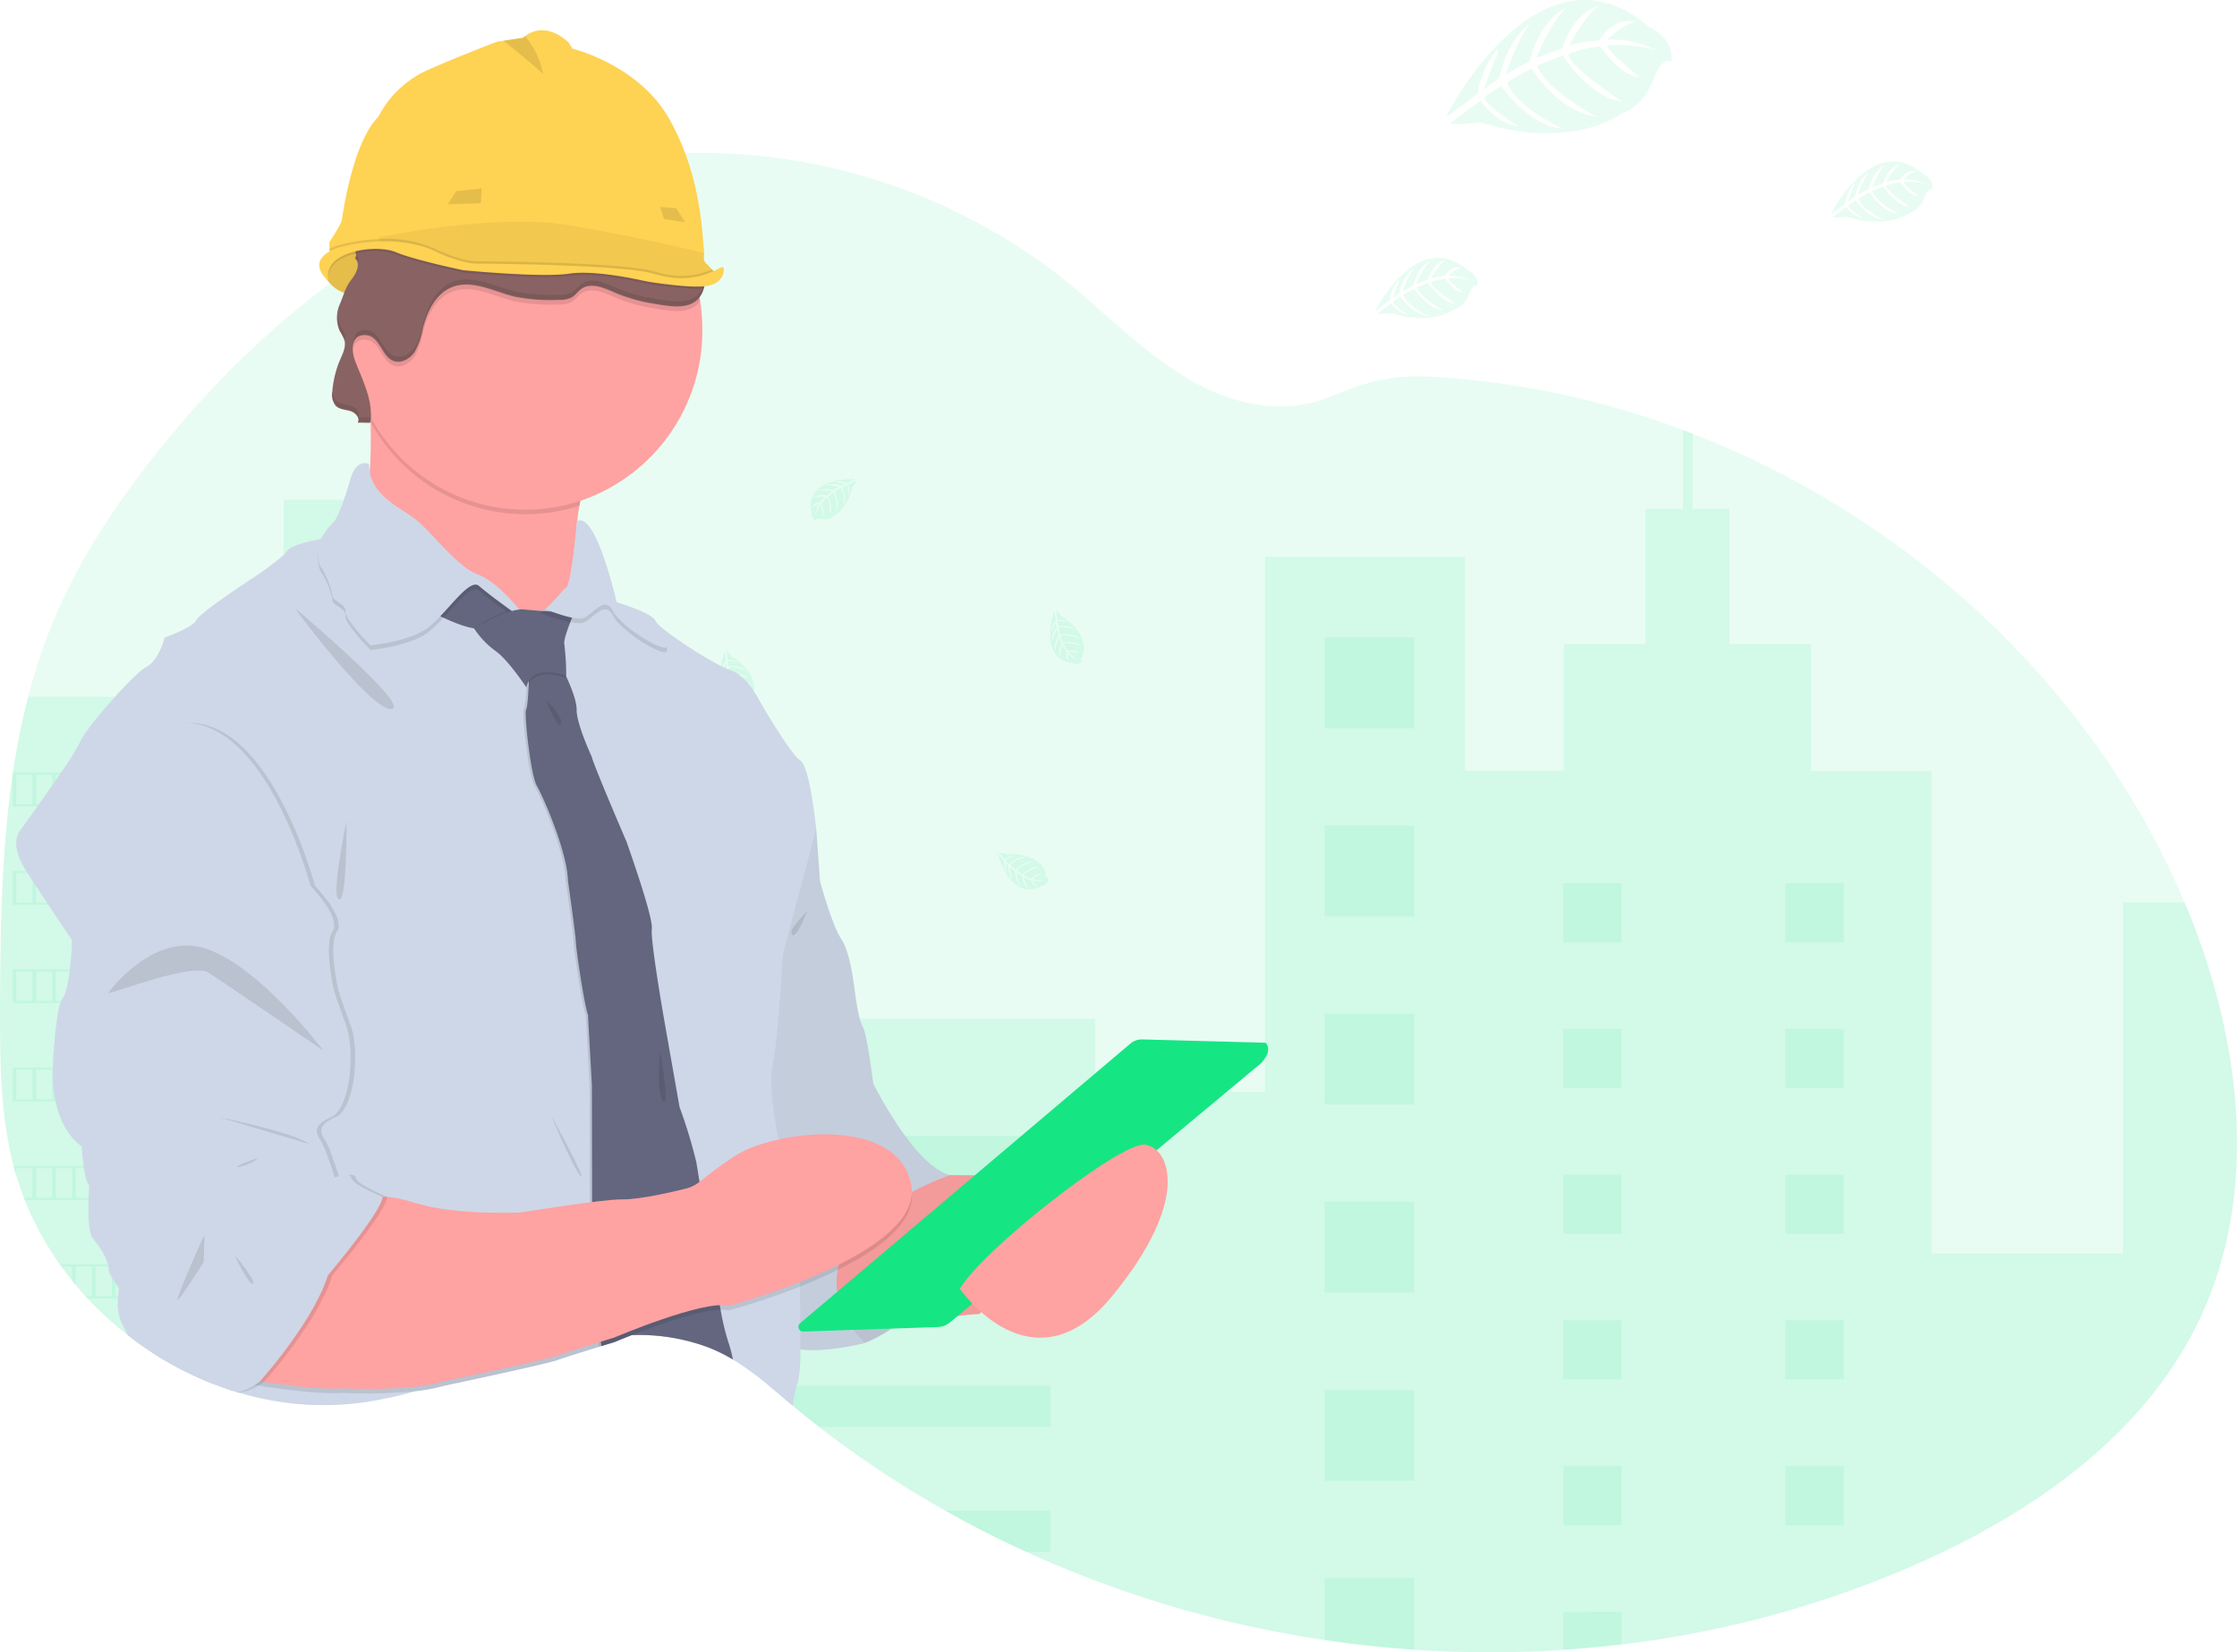 <svg xmlns="http://www.w3.org/2000/svg" width="475.444" height="351.132" viewBox="0 0 475.444 351.132">
  <g id="ilustracaoPrincipal" transform="translate(-0.01 0)">
    <path id="Caminho_135" data-name="Caminho 135" d="M531.247,380.167c-11.776,24.669-35.7,41.165-60.485,52.043A220.541,220.541,0,0,1,408.49,449.08q-6.163.743-12.366,1.152a236.269,236.269,0,0,1-31.733-.036q-9.533-.644-19-2.057a236.923,236.923,0,0,1-63.523-18.778q-8.752-4-17.15-8.736a219.106,219.106,0,0,1-26.807-17.8q-2.82-2.188-5.569-4.469l-.754-.626c-1.441-1.206-2.869-2.439-4.318-3.637a62.81,62.81,0,0,0-7.653-5.572c-.182-.108-.364-.216-.55-.32-.5-.293-1-.567-1.516-.828a34.465,34.465,0,0,0-3.254-1.458,42.049,42.049,0,0,0-16.166-2.579c-.922,0-1.844.063-2.771.126h0c-1.295.09-2.594.225-3.888.4l-.479.068a86.991,86.991,0,0,0-12.206,2.66c-6.181,1.8-12.251,4.051-18.36,6.081h0c-2.594.869-5.192,1.7-7.812,2.44l-.576.162a84.417,84.417,0,0,1-11.355,2.412A62.365,62.365,0,0,1,114.7,395.56l-.293-.085-.541-.162-.74-.234q-1.862-.594-3.693-1.3l-.74-.288q-1.774-.693-3.472-1.49l-.74-.342q-1.774-.837-3.472-1.769c-.408-.216-.811-.45-1.21-.671q-1.809-1.026-3.547-2.151-1.844-1.193-3.609-2.489-.816-.594-1.614-1.22a71.932,71.932,0,0,1-8.588-7.863c-.146-.149-.284-.3-.421-.45-.7-.774-1.4-1.562-2.066-2.368-.248-.3-.5-.594-.74-.9q-1.193-1.476-2.3-3.02c-.111-.149-.217-.3-.324-.45a65.373,65.373,0,0,1-7.48-13.728c-.062-.149-.12-.3-.173-.45q-.887-2.318-1.618-4.712c-.2-.666-.39-1.35-.559-2.016-.058-.2-.111-.4-.16-.6-2.447-9.78-2.727-19.948-2.727-30.057v-3.533c.071-16.352.319-32.982,2.7-49.109a2.08,2.08,0,0,1,.049-.333,155.414,155.414,0,0,1,3.241-16.122,120.177,120.177,0,0,1,5.458-16.338c5.467-13.052,13.417-24.93,22.244-35.939a200.94,200.94,0,0,1,36.415-35.557q2.926-2.174,5.932-4.222l.927-.617c.324-.221.647-.45.971-.644h0c.665-.45,1.33-.873,2-1.3l.754-.477,1.437-.9.443-.257.767-.45.758-.45q1.33-.8,2.691-1.557,5.813-3.29,11.9-6.013,1.8-.806,3.614-1.553a126.1,126.1,0,0,1,16.915-5.631q3.192-.819,6.424-1.44,3.813-.747,7.666-1.238a119.875,119.875,0,0,1,12.317-.932A124.838,124.838,0,0,1,290.4,159.328c9.045,7.309,17.172,15.965,27.33,21.568,8.868,4.879,19.247,6.9,28.744,3.061,7.848-3.173,12.955-4.748,21.77-4.267a180.129,180.129,0,0,1,53.343,11.324c.692.257,1.383.522,2.071.788,44.653,17.351,83.045,51.8,102.988,96.08q.789,1.755,1.538,3.538C540.084,319.617,544.376,352.676,531.247,380.167Z" transform="translate(-63.847 -99.616)" fill="#16e584" opacity="0.1"/>
    <path id="Caminho_136" data-name="Caminho 136" d="M152.586,314.559V485.213l-.576.162a84.422,84.422,0,0,1-11.355,2.412,62.365,62.365,0,0,1-25.986-2.124l-.293-.085-.541-.162-.74-.234q-1.862-.594-3.693-1.3l-.74-.288q-1.774-.693-3.472-1.49l-.74-.342q-1.774-.837-3.472-1.769c-.408-.216-.811-.45-1.21-.671q-1.809-1.026-3.547-2.151-1.844-1.193-3.609-2.489-.816-.594-1.614-1.22a71.939,71.939,0,0,1-8.588-7.863c-.146-.149-.284-.3-.421-.45-.7-.774-1.4-1.562-2.066-2.367-.248-.3-.5-.594-.74-.9q-1.193-1.476-2.3-3.02c-.111-.149-.217-.3-.324-.45a65.373,65.373,0,0,1-7.48-13.728c-.062-.149-.12-.3-.173-.45q-.887-2.318-1.618-4.712c-.2-.666-.39-1.35-.559-2.016-.058-.2-.111-.4-.16-.6-2.447-9.78-2.727-19.948-2.727-30.057v-3.533c.071-16.352.319-32.982,2.7-49.109a2.079,2.079,0,0,1,.049-.333,155.421,155.421,0,0,1,3.241-16.122H115.1V314.559h9.027V295.93h19.429v18.629Z" transform="translate(-63.83 -189.71)" fill="#16e584" opacity="0.1"/>
    <path id="Caminho_137" data-name="Caminho 137" d="M720.1,452.153c-11.776,24.669-35.7,41.165-60.485,52.043a220.535,220.535,0,0,1-62.272,16.869q-6.163.743-12.366,1.152a236.267,236.267,0,0,1-31.732-.036q-9.533-.644-19-2.057a236.925,236.925,0,0,1-63.523-18.777q-8.752-4-17.15-8.736a219.1,219.1,0,0,1-26.807-17.8q-2.82-2.187-5.569-4.469l-.754-.626c-1.441-1.206-2.869-2.439-4.319-3.637a62.8,62.8,0,0,0-7.653-5.572c-.182-.108-.364-.216-.55-.32-.5-.293-1-.567-1.516-.828a34.473,34.473,0,0,0-3.254-1.458V388.092h82.286v15.541h36.113V289.951h42.507V335.41h21.025V308.495h17.371V279.743h7.981V263c.692.257,1.383.522,2.071.788v15.956h7.768v28.769H637.63v26.915h25.6V437.971h40.684V363.4h13.111C728.935,391.6,733.227,424.662,720.1,452.153Z" transform="translate(-252.698 -171.601)" fill="#16e584" opacity="0.1"/>
    <rect id="Retângulo_73" data-name="Retângulo 73" width="18.999" height="19.286" transform="translate(281.555 135.458)" fill="#16e584" opacity="0.1"/>
    <rect id="Retângulo_74" data-name="Retângulo 74" width="18.999" height="19.286" transform="translate(281.555 175.434)" fill="#16e584" opacity="0.1"/>
    <rect id="Retângulo_75" data-name="Retângulo 75" width="18.999" height="19.286" transform="translate(281.555 215.415)" fill="#16e584" opacity="0.1"/>
    <rect id="Retângulo_76" data-name="Retângulo 76" width="18.999" height="19.286" transform="translate(281.555 255.396)" fill="#16e584" opacity="0.1"/>
    <rect id="Retângulo_77" data-name="Retângulo 77" width="18.999" height="19.286" transform="translate(281.555 295.373)" fill="#16e584" opacity="0.1"/>
    <path id="Caminho_138" data-name="Caminho 138" d="M717.839,805v15.231q-9.533-.644-19-2.057V805Z" transform="translate(-417.285 -469.655)" fill="#16e584" opacity="0.1"/>
    <rect id="Retângulo_78" data-name="Retângulo 78" width="66.502" height="8.736" transform="translate(156.717 241.417)" fill="#16e584" opacity="0.1"/>
    <rect id="Retângulo_79" data-name="Retângulo 79" width="66.502" height="8.736" transform="translate(156.717 267.949)" fill="#16e584" opacity="0.1"/>
    <path id="Caminho_139" data-name="Caminho 139" d="M492.215,714.21v8.732H443.071q-2.82-2.187-5.569-4.469l-.754-.626c-1.441-1.206-2.869-2.439-4.318-3.637Z" transform="translate(-268.996 -419.728)" fill="#16e584" opacity="0.1"/>
    <path id="Caminho_140" data-name="Caminho 140" d="M539.227,773.15v8.736H534.04q-8.752-4-17.15-8.736Z" transform="translate(-316.008 -452.14)" fill="#16e584" opacity="0.1"/>
    <rect id="Retângulo_80" data-name="Retângulo 80" width="12.366" height="12.553" transform="translate(332.286 187.681)" fill="#16e584" opacity="0.1"/>
    <rect id="Retângulo_81" data-name="Retângulo 81" width="12.366" height="12.553" transform="translate(64.486 129.179)" fill="#16e584" opacity="0.1"/>
    <rect id="Retângulo_82" data-name="Retângulo 82" width="12.366" height="12.553" transform="translate(64.486 158.344)" fill="#16e584" opacity="0.1"/>
    <rect id="Retângulo_83" data-name="Retângulo 83" width="12.366" height="12.553" transform="translate(64.486 187.505)" fill="#16e584" opacity="0.1"/>
    <rect id="Retângulo_84" data-name="Retângulo 84" width="12.366" height="12.553" transform="translate(64.486 216.671)" fill="#16e584" opacity="0.1"/>
    <rect id="Retângulo_85" data-name="Retângulo 85" width="12.366" height="12.553" transform="translate(64.486 245.837)" fill="#16e584" opacity="0.1"/>
    <rect id="Retângulo_86" data-name="Retângulo 86" width="12.366" height="12.553" transform="translate(64.486 274.998)" fill="#16e584" opacity="0.1"/>
    <rect id="Retângulo_87" data-name="Retângulo 87" width="12.366" height="12.553" transform="translate(379.501 187.681)" fill="#16e584" opacity="0.1"/>
    <rect id="Retângulo_88" data-name="Retângulo 88" width="12.366" height="12.553" transform="translate(332.286 218.647)" fill="#16e584" opacity="0.1"/>
    <rect id="Retângulo_89" data-name="Retângulo 89" width="12.366" height="12.553" transform="translate(379.501 218.647)" fill="#16e584" opacity="0.1"/>
    <rect id="Retângulo_90" data-name="Retângulo 90" width="12.366" height="12.553" transform="translate(332.286 249.617)" fill="#16e584" opacity="0.1"/>
    <rect id="Retângulo_91" data-name="Retângulo 91" width="12.366" height="12.553" transform="translate(379.501 249.617)" fill="#16e584" opacity="0.1"/>
    <rect id="Retângulo_92" data-name="Retângulo 92" width="12.366" height="12.553" transform="translate(332.286 280.588)" fill="#16e584" opacity="0.1"/>
    <rect id="Retângulo_93" data-name="Retângulo 93" width="12.366" height="12.553" transform="translate(379.501 280.588)" fill="#16e584" opacity="0.1"/>
    <rect id="Retângulo_94" data-name="Retângulo 94" width="12.366" height="12.553" transform="translate(332.286 311.553)" fill="#16e584" opacity="0.1"/>
    <rect id="Retângulo_95" data-name="Retângulo 95" width="12.366" height="12.553" transform="translate(379.501 311.553)" fill="#16e584" opacity="0.1"/>
    <path id="Caminho_141" data-name="Caminho 141" d="M749.43,769.107v-8.1H761.8v6.945Z" transform="translate(-417.144 -418.491)" fill="#16e584" opacity="0.1"/>
    <path id="Caminho_142" data-name="Caminho 142" d="M69.93,424.68v7.2h47.3v-7.2Zm4.212,6.751H70.67v-6.3h3.472Zm4.212,0H74.883v-6.3h3.472Zm4.212,0H79.095v-6.3h3.472Zm4.212,0H83.307v-6.3h3.472Zm4.212,0H87.519v-6.3H90.99Zm4.212,0H91.731v-6.3H95.2Zm4.212,0H95.943v-6.3h3.472Zm4.212,0h-3.472v-6.3h3.472Zm4.212,0h-3.472v-6.3h3.472Zm4.212,0h-3.472v-6.3h3.472Zm4.434,0h-3.693v-6.3h3.693Z" transform="translate(-67.22 -260.511)" fill="#16e584" opacity="0.1"/>
    <path id="Caminho_143" data-name="Caminho 143" d="M69.93,471.14v7.179h47.3V471.14Zm4.212,6.729H70.67V471.59h3.472Zm4.212,0H74.883V471.59h3.472Zm4.212,0H79.095V471.59h3.472Zm4.212,0H83.307V471.59h3.472Zm4.212,0H87.519V471.59H90.99Zm4.212,0H91.731V471.59H95.2Zm4.212,0H95.943V471.59h3.472Zm4.212,0h-3.472V471.59h3.472Zm4.212,0h-3.472V471.59h3.472Zm4.212,0h-3.472V471.59h3.472Zm4.434,0h-3.693V471.59h3.693Z" transform="translate(-67.22 -286.061)" fill="#16e584" opacity="0.1"/>
    <path id="Caminho_144" data-name="Caminho 144" d="M69.93,517.59v7.179h47.3V517.59Zm4.212,6.729H70.67V518.04h3.472Zm4.212,0H74.883V518.04h3.472Zm4.212,0H79.095V518.04h3.472Zm4.212,0H83.307V518.04h3.472Zm4.212,0H87.519V518.04H90.99Zm4.212,0H91.731V518.04H95.2Zm4.212,0H95.943V518.04h3.472Zm4.212,0h-3.472V518.04h3.472Zm4.212,0h-3.472V518.04h3.472Zm4.212,0h-3.472V518.04h3.472Zm4.434,0h-3.693V518.04h3.693Z" transform="translate(-67.22 -311.604)" fill="#16e584" opacity="0.1"/>
    <path id="Caminho_145" data-name="Caminho 145" d="M69.93,564v7.2h47.3V564Zm4.212,6.751H70.67v-6.3h3.472Zm4.212,0H74.883v-6.3h3.472Zm4.212,0H79.095v-6.3h3.472Zm4.212,0H83.307v-6.3h3.472Zm4.212,0H87.519v-6.3H90.99Zm4.212,0H91.731v-6.3H95.2Zm4.212,0H95.943v-6.3h3.472Zm4.212,0h-3.472v-6.3h3.472Zm4.212,0h-3.472v-6.3h3.472Zm4.212,0h-3.472v-6.3h3.472Zm4.434,0h-3.693v-6.3h3.693Z" transform="translate(-67.22 -337.126)" fill="#16e584" opacity="0.1"/>
    <path id="Caminho_146" data-name="Caminho 146" d="M70.34,610.49c.168.675.359,1.35.559,2.016V610.94H74.37v6.3H72.517c.053.149.111.3.173.45h44.781v-7.2Zm8.242,6.751H75.111v-6.3h3.472Zm4.212,0H79.323v-6.3h3.472Zm4.212,0H83.535v-6.3h3.472Zm4.212,0H87.747v-6.3h3.472Zm4.212,0H91.959v-6.3h3.472Zm4.212,0H96.171v-6.3h3.472Zm4.212,0h-3.472v-6.3h3.472Zm4.212,0H104.6v-6.3h3.472Zm4.212,0h-3.472v-6.3h3.472Zm4.434,0h-3.693v-6.3h3.693Z" transform="translate(-67.448 -362.691)" fill="#16e584" opacity="0.1"/>
    <path id="Caminho_147" data-name="Caminho 147" d="M92.51,656.94c.106.149.213.3.324.45h2.3v3.02c.244.3.492.6.74.9v-3.916h3.472v6.3H97.941c.137.149.275.3.421.45h31.431v-7.2Zm11.049,6.751h-3.472v-6.3h3.472Zm4.212,0H104.3v-6.3h3.472Zm4.212,0h-3.472v-6.3h3.472Zm4.212,0h-3.472v-6.3H116.2Zm4.212,0h-3.472v-6.3h3.472Zm4.212,0h-3.472v-6.3h3.472Zm4.434,0H125.36v-6.3h3.693Z" transform="translate(-79.788 -388.235)" fill="#16e584" opacity="0.1"/>
    <path id="Caminho_148" data-name="Caminho 148" d="M144.87,703.39c.4.23.8.45,1.21.671v-.221h3.472v1.989l.74.342V703.84h3.472v3.821l.74.288V703.84H158.2v5.4l.74.234V703.39Z" transform="translate(-108.933 -413.778)" fill="#16e584" opacity="0.1"/>
    <path id="Caminho_149" data-name="Caminho 149" d="M461.97,286.153s-10.57-.648-9.311,6.868a1.845,1.845,0,0,0,.94,1.935s0-.558,1.082-.369a4.869,4.869,0,0,0,1.148.054,2.371,2.371,0,0,0,1.406-.585h0s2.971-1.247,4.128-6.175c0,0,.851-1.076.82-1.35l-1.774.774a3.283,3.283,0,0,1,.133,2.39s-.058-2.34-.4-2.286c-.066,0-.927.45-.927.45s1.051,2.277.257,3.929c0,0,.3-2.8-.581-3.763l-1.286.752s1.228,2.349.395,4.267c0,0,.217-2.939-.656-4.082l-1.139.9s1.153,2.313.443,3.907c0,0-.093-3.425-.7-3.686a6.9,6.9,0,0,0-1.148,1.26s.789,1.679.3,2.565c0,0-.3-2.277-.55-2.291a7.638,7.638,0,0,0-1.091,2.547,5.539,5.539,0,0,1,.851-2.7,2.965,2.965,0,0,0-1.516.8s.155-1.067,1.774-1.161a7,7,0,0,1,1.042-1.215,6.44,6.44,0,0,0-2.572.3,2.859,2.859,0,0,1,2.864-.549l1.122-.932a9.106,9.106,0,0,0-3,.031s1.024-.9,3.3-.243l1.224-.743a11,11,0,0,0-2.864-.252,4.333,4.333,0,0,1,3.223.054l.887-.4s-1.33-.261-1.7-.3-.408-.148-.408-.148a4.5,4.5,0,0,1,2.47.279A11.076,11.076,0,0,0,461.97,286.153Z" transform="translate(-280.198 -184.326)" fill="#16e584" opacity="0.1"/>
    <path id="Caminho_150" data-name="Caminho 150" d="M410.111,367.33s-3.614,10.1,3.844,11.023a1.785,1.785,0,0,0,2.088-.365s-.519-.176-.04-1.161a5.178,5.178,0,0,0,.381-1.1,2.468,2.468,0,0,0-.16-1.535h0s-.332-3.245-4.66-5.77c0,0-.771-1.139-1.042-1.184l.222,1.958a3.157,3.157,0,0,1,2.3.549s-2.217-.608-2.275-.257c0,.068.164,1.031.164,1.031s2.447-.378,3.782.864c0,0-2.563-1.089-3.72-.5l.346,1.431s2.567-.522,4.141.828c0,0-2.714-1.04-4.044-.518l.528,1.35s2.514-.45,3.817.671c0,0-3.263-.9-3.676-.369a7.109,7.109,0,0,0,.86,1.472s1.813-.288,2.51.45c0,0-2.239-.355-2.319-.122a7.677,7.677,0,0,0,2.1,1.8,5.424,5.424,0,0,1-2.3-1.6,3.064,3.064,0,0,0,.324,1.706s-.967-.45-.6-2.048a6.9,6.9,0,0,1-.851-1.35,6.614,6.614,0,0,0-.443,2.588,2.972,2.972,0,0,1,.293-2.944l-.559-1.35a9.213,9.213,0,0,0-.825,2.93s-.55-1.256.709-3.286l-.35-1.4a11.324,11.324,0,0,0-1.051,2.7,4.5,4.5,0,0,1,.962-3.124l-.129-.963s-.621,1.206-.767,1.571-.257.351-.257.351a4.663,4.663,0,0,1,.962-2.327A11.525,11.525,0,0,0,410.111,367.33Z" transform="translate(-256.085 -228.924)" fill="#16e584" opacity="0.1"/>
    <path id="Caminho_151" data-name="Caminho 151" d="M568.143,348.4s-3.609,10.118,3.844,11.018a1.789,1.789,0,0,0,2.093-.369s-.523-.175-.04-1.157a4.856,4.856,0,0,0,.377-1.1,2.469,2.469,0,0,0-.155-1.535h0s-.333-3.245-4.66-5.77c0,0-.776-1.134-1.046-1.179l.226,1.953a3.17,3.17,0,0,1,2.3.554s-2.217-.608-2.279-.261c0,.072.164,1.031.164,1.031s2.448-.374,3.786.864c0,0-2.563-1.085-3.724-.5l.35,1.436s2.567-.527,4.141.828c0,0-2.718-1.044-4.048-.522l.528,1.35s2.514-.45,3.818.671c0,0-3.259-.9-3.676-.365a6.966,6.966,0,0,0,.887,1.472s1.809-.293,2.51.45c0,0-2.239-.356-2.319-.117a7.715,7.715,0,0,0,2.093,1.8,5.376,5.376,0,0,1-2.3-1.6,3.086,3.086,0,0,0,.319,1.706s-.962-.45-.594-2.043a7.262,7.262,0,0,1-.856-1.35,6.724,6.724,0,0,0-.443,2.588,2.97,2.97,0,0,1,.293-2.944l-.559-1.35a9.216,9.216,0,0,0-.825,2.926s-.55-1.251.709-3.281l-.355-1.4a11.321,11.321,0,0,0-1.051,2.7,4.519,4.519,0,0,1,.966-3.124l-.128-.963s-.621,1.206-.771,1.571-.257.351-.257.351a4.694,4.694,0,0,1,.967-2.327A11.231,11.231,0,0,0,568.143,348.4Z" transform="translate(-344.05 -218.514)" fill="#16e584" opacity="0.1"/>
    <path id="Caminho_152" data-name="Caminho 152" d="M342.241,531.9s-3.614,10.1,3.844,11.027a1.78,1.78,0,0,0,2.088-.369s-.519-.176-.04-1.157a4.9,4.9,0,0,0,.381-1.1,2.437,2.437,0,0,0-.16-1.535h0s-.333-3.245-4.66-5.766c0,0-.771-1.139-1.042-1.184l.222,1.953a3.167,3.167,0,0,1,2.3.554s-2.217-.608-2.275-.261c0,.072.164,1.031.164,1.031s2.447-.374,3.782.864c0,0-2.563-1.085-3.72-.5l.346,1.436s2.567-.526,4.141.828c0,0-2.713-1.044-4.044-.522l.528,1.35s2.514-.45,3.818.671c0,0-3.259-.9-3.676-.365a7.11,7.11,0,0,0,.86,1.472s1.813-.292,2.514.45c0,0-2.243-.355-2.323-.117a7.76,7.76,0,0,0,2.1,1.8,5.393,5.393,0,0,1-2.3-1.593,3.051,3.051,0,0,0,.324,1.7s-.967-.45-.6-2.043a7.267,7.267,0,0,1-.851-1.35,6.635,6.635,0,0,0-.443,2.588,2.97,2.97,0,0,1,.293-2.944l-.559-1.35a9.123,9.123,0,0,0-.82,2.926s-.55-1.251.709-3.281l-.355-1.4a11.234,11.234,0,0,0-1.051,2.7,4.494,4.494,0,0,1,.962-3.124l-.129-.968s-.621,1.206-.767,1.571-.257.351-.257.351a4.645,4.645,0,0,1,.967-2.327A11.647,11.647,0,0,0,342.241,531.9Z" transform="translate(-218.307 -319.424)" fill="#16e584" opacity="0.1"/>
    <path id="Caminho_153" data-name="Caminho 153" d="M309.9,320.3s-3.609,10.1,3.844,11.023a1.794,1.794,0,0,0,2.093-.365s-.523-.176-.04-1.161a5.1,5.1,0,0,0,.377-1.1,2.455,2.455,0,0,0-.155-1.53h0s-.333-3.245-4.664-5.77c0,0-.771-1.139-1.042-1.184l.226,1.958a3.144,3.144,0,0,1,2.292.549s-2.217-.608-2.275-.257c0,.068.164,1.031.164,1.031s2.447-.378,3.786.864c0,0-2.563-1.089-3.724-.5l.346,1.431s2.567-.527,4.146.828c0,0-2.718-1.044-4.048-.518l.528,1.35s2.514-.45,3.817.675c0,0-3.259-.9-3.676-.369a7.107,7.107,0,0,0,.86,1.472s1.813-.288,2.514.45c0,0-2.239-.356-2.319-.122a7.635,7.635,0,0,0,2.093,1.8,5.451,5.451,0,0,1-2.3-1.6,3.064,3.064,0,0,0,.324,1.706s-.967-.45-.594-2.048a7.113,7.113,0,0,1-.856-1.35,6.7,6.7,0,0,0-.443,2.588,2.958,2.958,0,0,1,.293-2.944l-.563-1.35a9.122,9.122,0,0,0-.82,2.93s-.55-1.256.709-3.286l-.355-1.4a11.32,11.32,0,0,0-1.051,2.7,4.527,4.527,0,0,1,.962-3.124l-.124-.963s-.625,1.206-.771,1.566-.257.356-.257.356a4.645,4.645,0,0,1,.967-2.327A11.169,11.169,0,0,0,309.9,320.3Z" transform="translate(-200.308 -203.062)" fill="#16e584" opacity="0.1"/>
    <path id="Caminho_154" data-name="Caminho 154" d="M371.44,442.2s2.789,10.352,9.4,6.751a1.819,1.819,0,0,0,1.5-1.521s-.523.162-.687-.923a5.006,5.006,0,0,0-.319-1.121,2.371,2.371,0,0,0-1-1.161h0s-2.115-2.457-7.094-1.989c0,0-1.277-.473-1.525-.351l1.295,1.463a3.217,3.217,0,0,1,2.19-.9s-2.168.81-2.008,1.121c.035.063.718.747.718.747s1.773-1.742,3.582-1.512c0,0-2.709.612-3.321,1.773l1.1.968s1.8-1.931,3.857-1.751c0,0-2.815.738-3.6,1.944l1.206.806s1.773-1.85,3.5-1.683c0,0-3.166,1.184-3.215,1.85a6.863,6.863,0,0,0,1.543.7s1.33-1.3,2.3-1.112c0,0-2.035,1.022-1.964,1.26a7.777,7.777,0,0,0,2.727.234,5.331,5.331,0,0,1-2.784.045,2.972,2.972,0,0,0,1.233,1.2s-1.046.194-1.649-1.323a6.967,6.967,0,0,1-1.472-.608,6.7,6.7,0,0,0,1.108,2.376s-1.215-.5-1.432-2.579l-1.228-.779a9.532,9.532,0,0,0,.989,2.872s-1.162-.7-1.286-3.1l-1.082-.936a11.391,11.391,0,0,0,.683,2.836,4.55,4.55,0,0,1-.984-3.115l-.652-.716s.177,1.35.262,1.733,0,.45,0,.45a4.68,4.68,0,0,1-.532-2.466A11.186,11.186,0,0,0,371.44,442.2Z" transform="translate(-235.047 -269.962)" fill="#16e584" opacity="0.1"/>
    <path id="Caminho_155" data-name="Caminho 155" d="M542.08,462.768s2.789,10.352,9.4,6.751a1.814,1.814,0,0,0,1.5-1.521s-.528.162-.692-.9a4.785,4.785,0,0,0-.315-1.121,2.4,2.4,0,0,0-1-1.161h0s-2.115-2.457-7.094-1.985c0,0-1.277-.477-1.521-.356l1.29,1.463a3.217,3.217,0,0,1,2.19-.9s-2.168.81-2,1.121c.031.063.718.747.718.747s1.773-1.742,3.583-1.512c0,0-2.714.612-3.325,1.773l1.1.968s1.774-1.931,3.853-1.751c0,0-2.811.738-3.6,1.944l1.206.806s1.773-1.85,3.5-1.683c0,0-3.166,1.184-3.21,1.85a6.807,6.807,0,0,0,1.539.7s1.33-1.3,2.3-1.112c0,0-2.031,1.022-1.964,1.26a7.793,7.793,0,0,0,2.731.234,5.354,5.354,0,0,1-2.789.045,3,3,0,0,0,1.233,1.2s-1.046.194-1.649-1.323a6.85,6.85,0,0,1-1.468-.608,6.659,6.659,0,0,0,1.1,2.376s-1.215-.5-1.432-2.579l-1.228-.788a9.449,9.449,0,0,0,.993,2.872s-1.162-.7-1.286-3.1l-1.086-.936a11.251,11.251,0,0,0,.687,2.836,4.538,4.538,0,0,1-.989-3.115l-.652-.716s.177,1.35.262,1.733,0,.45,0,.45a4.68,4.68,0,0,1-.532-2.466A11.254,11.254,0,0,0,542.08,462.768Z" transform="translate(-330.029 -281.285)" fill="#16e584" opacity="0.1"/>
    <path id="Caminho_156" data-name="Caminho 156" d="M455.762,641.074s23-7.863,18.241-35.723l-29.219-7.7L438,620.51Z" transform="translate(-272.096 -355.63)" fill="#ced7e7"/>
    <path id="Caminho_157" data-name="Caminho 157" d="M438,629.919l17.757,20.564s23-7.863,18.241-35.723Z" transform="translate(-272.096 -365.039)" opacity="0.1"/>
    <path id="Caminho_158" data-name="Caminho 158" d="M219.959,182.436s3.1,5.126,7.347,2.566.173-9.636.173-9.636S219.352,174.236,219.959,182.436Z" transform="translate(-150.712 -123.381)" fill="#fed253"/>
    <path id="Caminho_159" data-name="Caminho 159" d="M227.306,185.005a4.322,4.322,0,0,1-3.418.585,6.9,6.9,0,0,1-3.4-2.412,7.511,7.511,0,0,1-.532-.734c-.217-2.926.678-4.667,1.92-5.694h0a7.728,7.728,0,0,1,5.09-1.422,2.277,2.277,0,0,1,.5.045l.084.144c.12.23.381.738.661,1.418C229.159,179.163,230.29,183.2,227.306,185.005Z" transform="translate(-150.711 -123.384)" opacity="0.1"/>
    <path id="Caminho_160" data-name="Caminho 160" d="M466.628,611.85l15.962,1.31,29.706.247L488.89,642.663s-7.427.41-8.956,1.472-23.007.495-23.007.495l-3.467-15Z" transform="translate(-280.701 -363.439)" fill="#ffa2a2"/>
    <path id="Caminho_161" data-name="Caminho 161" d="M466.628,611.85l15.962,1.31,29.706.247L488.89,642.663s-7.427.41-8.956,1.472-23.007.495-23.007.495l-3.467-15Z" transform="translate(-280.701 -363.439)" opacity="0.05"/>
    <path id="Caminho_162" data-name="Caminho 162" d="M426.483,436.315l3.711,6.391L431,453.85s2.585,9.5,4.522,12.287,2.745,10.163,2.745,10.163.807,6.882,1.773,8.354,2.261,12.152,2.261,12.152,8.557,17.369,16.3,19.5c0,0-38.419,12.782-18.241,35.723,0,0-14.365,3.6-17.757-.491S410.34,486.81,410.34,486.81l2.745-51.13Z" transform="translate(-256.7 -266.56)" fill="#ced7e7"/>
    <path id="Caminho_163" data-name="Caminho 163" d="M426.483,436.315l3.711,6.391L431,453.85s2.585,9.5,4.522,12.287,2.745,10.163,2.745,10.163.807,6.882,1.773,8.354,2.261,12.152,2.261,12.152,8.557,17.369,16.3,19.5c0,0-38.419,12.782-18.241,35.723,0,0-14.365,3.6-17.757-.491S410.34,486.81,410.34,486.81l2.745-51.13Z" transform="translate(-256.7 -266.56)" opacity="0.05"/>
    <path id="Caminho_164" data-name="Caminho 164" d="M282.708,264.479a35.617,35.617,0,0,0,.931,17.058l-5.977,17.369s-45.522-25.727-41.646-31.956c2.195-3.533,2.474-12.881,2.3-20.308-.129-5.644-.523-10.172-.523-10.172s55.866,5.577,48.43,18.521A30.843,30.843,0,0,0,282.708,264.479Z" transform="translate(-159.537 -157.012)" fill="#ffa2a2"/>
    <path id="Caminho_165" data-name="Caminho 165" d="M288.74,254.991a30.846,30.846,0,0,0-3.512,9.488,37.426,37.426,0,0,1-44.4-17.837c-.129-5.644-.523-10.172-.523-10.172S296.162,242.047,288.74,254.991Z" transform="translate(-162.057 -157.012)" opacity="0.1"/>
    <path id="Caminho_166" data-name="Caminho 166" d="M306.062,169.082a38.139,38.139,0,0,1-25.836,36.289A37.3,37.3,0,0,1,238.194,191.8a38.654,38.654,0,0,1-.438-44.772q.8-1.139,1.68-2.223a37.727,37.727,0,0,1,12.242-9.9h0a36.6,36.6,0,0,1,8.047-2.962,37.222,37.222,0,0,1,29.582,5.388A38.311,38.311,0,0,1,305.6,162.965a39.206,39.206,0,0,1,.461,6.117Z" transform="translate(-156.78 -98.963)" fill="#ffa2a2"/>
    <path id="Caminho_167" data-name="Caminho 167" d="M232.319,407.33c-.563,3.052.142,8.628,1.21,14.3.044.247.093.5.142.743s.12.63.182.941c.492,2.439,1.029,4.856,1.552,7.053s.993,4.078,1.392,5.626c.6,2.318,1.015,3.776,1.015,3.776s.053,1.431.124,3.709c.04,1.314.084,2.917.129,4.685,0,.513.031,1.035.044,1.575.022.941.044,1.917.066,2.917,0,.324,0,.648.022.977,0,1.076.04,2.174.058,3.268.022,1.5.04,3.007.049,4.465v5.608a33.6,33.6,0,0,1-.479,6.882c-.1.261-.2.545-.284.842a28.844,28.844,0,0,0-.834,4.262l-.754-.625c-1.441-1.206-2.869-2.44-4.318-3.637a62.814,62.814,0,0,0-7.653-5.572c-.182-.108-.364-.216-.55-.32-.5-.293-1-.567-1.516-.828a34.471,34.471,0,0,0-3.254-1.458,42.047,42.047,0,0,0-16.166-2.579c-2.217.86-3.658,1.476-3.658,1.476l-2.82.864-.47.144c-3.055.945-7.351,2.286-8.9,2.845-2.5.9-24.213,5.487-24.213,5.487a35.578,35.578,0,0,1-6.057,1.125,84.4,84.4,0,0,1-11.355,2.412,62.364,62.364,0,0,1-25.986-2.124,4.187,4.187,0,0,1-.754-.023,2.294,2.294,0,0,0,.443-.063l-.541-.162-.74-.234q-1.862-.594-3.693-1.3l-.74-.288q-1.774-.693-3.472-1.49l-.74-.342q-1.774-.837-3.472-1.769c-.408-.216-.811-.45-1.21-.671q-1.809-1.026-3.547-2.151c-.2-1.7-.3-2.831-.3-2.831l-1.729-8.741-.089-.45-1.241-6.3-.089-.45-2.7-13.71-.089-.45-1.241-6.3-.089-.45-2.736-13.7-.089-.45-1.241-6.3-.089-.45-2.713-13.728-.089-.45-1.241-6.279-.089-.45-.492-2.475-.74-3.749s-2.363-3.43-5.023-7.485l-.3-.45c-.758-1.139-1.539-2.323-2.3-3.484-.253-.383-.5-.761-.74-1.134q-.554-.851-1.073-1.661l-.239-.374-.049-.077c-3.822-6-1.264-8.615-1.264-8.615s1.605-2.205,3.676-5.122c.1-.149.208-.3.319-.45.887-1.26,1.862-2.638,2.82-4.015l.74-1.071c.279-.4.554-.8.82-1.2.106-.148.208-.3.306-.45a53.385,53.385,0,0,0,4.075-6.54c.541-1.463,3.99-5.788,7.427-9.582,2.709-3,5.4-5.662,6.615-6.3,2.745-1.472,3.875-6.229,3.875-6.229s5.972-2.124,6.779-3.763,12.109-9,12.109-9a59.763,59.763,0,0,0,6.42-4.789,3.823,3.823,0,0,0,.678-.806c.643-1.17,4.842-2.133,6.549-2.48.443-.09.718-.139.718-.139a14.646,14.646,0,0,1,2.585-3.443c.7-.626,1.565-2.782,2.3-4.87.794-2.277,1.41-4.469,1.41-4.469,1.295-4.424,3.875-3.115,3.875-3.115a9.132,9.132,0,0,0,.168,1.8h0c1.077,5.4,6.93,7.651,10,10.176,3.392,2.782,8.717,10,12.916,11.468,3.476,1.22,7.506,5.82,8.783,7.354l.1.117c.213.252.319.4.319.4s2.381-.126,3.831-.153h.528a1.53,1.53,0,0,0,.807-.333c1.441-.995,3.587-3.911,4.522-4.582,1.126-.824,2.261-14.1,2.261-14.1l.058-.027c4.021-1.913,8.335,17.234,8.335,17.234s7.586,2.3,8.233,3.934a5.848,5.848,0,0,0,1.556,1.6,85.139,85.139,0,0,0,12.459,8.034c.1.049.191.1.288.14a2.916,2.916,0,0,0,.27.131c.164.081.324.153.474.221q.359.162.665.27l.266.095a6.377,6.377,0,0,1,1.774.932c.16.117.319.238.474.369a12.628,12.628,0,0,1,1.658,1.692c.075.09.146.185.217.275h0a15.126,15.126,0,0,1,.887,1.242,18.471,18.471,0,0,1,1.113,1.881s6.615,11.473,8.717,12.778,3.392,14.587,3.392,14.587h0l-7.094,26.695s-.333,6.751-.953,13.638C233.281,400.574,232.842,404.5,232.319,407.33Z" transform="translate(-68.188 -180.217)" fill="#ced7e7"/>
    <path id="Caminho_168" data-name="Caminho 168" d="M288.971,340.025s-4.757,2.62-8.473,2.867a6.883,6.883,0,0,1-1.454-.086c-3.893-.6-9.6-3.848-9.6-3.848l6.7-7.458,8.149,4.1,3,2.831Z" transform="translate(-178.272 -209.27)" fill="#63667e"/>
    <path id="Caminho_169" data-name="Caminho 169" d="M305.589,162.976a4.511,4.511,0,0,1-.572.671c-2.332,2.25-6.473,1.319-9.652.8a34.753,34.753,0,0,1-8.038-2.358c-2.243-.972-4.935-2.16-6.952-.765-.776.531-1.308,1.382-2.115,1.85a5.747,5.747,0,0,1-2.789.513,40.127,40.127,0,0,1-9.236-.675c-4.518-1.071-9.191-3.767-13.488-1.989-3.361,1.386-5.183,5.1-6.092,8.669a15.84,15.84,0,0,1-1.773,5.086c-1,1.485-2.94,2.539-4.589,1.841-2.434-1.031-2.793-5.225-5.728-5.437-3.223-.23-3.183,3.151-2.243,5.595,1.392,3.6,3.214,7.2,3.294,10.955a38.693,38.693,0,0,1,2.146-40.706,4.1,4.1,0,0,0,1.6-1.9,2.874,2.874,0,0,0,.08-.324c.244-1.256-.443-2.575-.483-3.889-.155-3.209,3.268-5.446,6.407-5.851,2.088-.27,4.225-.063,6.318-.131h0a14.1,14.1,0,0,0,3.126-.423,14.955,14.955,0,0,0,4.877-2.543,37.222,37.222,0,0,1,29.582,5.388,38.311,38.311,0,0,1,16.294,25.637Z" transform="translate(-156.786 -98.974)" opacity="0.1"/>
    <path id="Caminho_170" data-name="Caminho 170" d="M302.011,152.315a4.969,4.969,0,0,1-1.33,2.34c-2.332,2.25-6.473,1.314-9.652.792a34.319,34.319,0,0,1-8.038-2.34c-2.243-.968-4.935-2.156-6.952-.761-.776.531-1.308,1.382-2.115,1.85a5.694,5.694,0,0,1-2.789.509,38.91,38.91,0,0,1-9.236-.671c-4.518-1.076-9.191-3.767-13.488-1.994-3.361,1.386-5.183,5.1-6.092,8.673a15.778,15.778,0,0,1-1.773,5.081c-1,1.481-2.94,2.543-4.589,1.845-2.434-1.031-2.793-5.225-5.728-5.437-3.223-.23-3.183,3.151-2.243,5.595,1.649,4.262,3.893,8.5,3.157,13.021-.732,0-1.942-.027-2.66-.045.559-.968-.505-2.12-1.565-2.448s-2.3-.324-3.1-1.107a3.735,3.735,0,0,1-.727-3.079,21.446,21.446,0,0,1,1.654-6.724c.581-1.35,1.33-2.813.887-4.226a12.073,12.073,0,0,0-.958-1.841,7.128,7.128,0,0,1,.084-5.91c.337-.792.581-1.539.86-2.25a10.056,10.056,0,0,1,1.512-2.8c1.015-1.283,2.009-3.214.887-4.406-.284-.3.284-.509.1-.9a.778.778,0,0,1-.067-.212,2.068,2.068,0,0,1,.319-1.35,3.313,3.313,0,0,1,.173-.3,2.573,2.573,0,0,1,.173-.3,14.231,14.231,0,0,1,3.835-4.244c.962-.707,2.088-1.386,2.47-2.529.443-1.35-.337-2.786-.4-4.213-.155-3.209,3.268-5.446,6.407-5.851s6.394.266,9.453-.558c4.341-1.161,7.391-5.05,11.333-7.233a15.832,15.832,0,0,1,14.1-.513c4.6,2.133,8.074,6.445,12.88,8.066,1.7.576,3.547.806,5.081,1.76,1.773,1.107,2.851,3.043,3.773,4.951,1.405,2.894,1.689,5.8,2.66,8.867a33.286,33.286,0,0,1,1.929,8.408,8.549,8.549,0,0,1-.217,2.489Z" transform="translate(-152.45 -90.964)" fill="#896363"/>
    <g id="Grupo_83" data-name="Grupo 83" transform="translate(70.731 40.152)" opacity="0.1">
      <path id="Caminho_171" data-name="Caminho 171" d="M234.878,181.653a2.027,2.027,0,0,0-.333-1.683c.115.351-.386.554-.111.846A1.808,1.808,0,0,1,234.878,181.653Z" transform="translate(-229.472 -166.094)"/>
      <path id="Caminho_172" data-name="Caminho 172" d="M234.643,177.68h0a1.884,1.884,0,0,0-.093.486C234.634,178.022,234.75,177.874,234.643,177.68Z" transform="translate(-229.582 -164.835)"/>
      <path id="Caminho_173" data-name="Caminho 173" d="M306.455,194.15c-2.337,2.25-6.473,1.319-9.661.792a34.086,34.086,0,0,1-8.03-2.354c-2.248-.972-4.935-2.16-6.957-.765-.771.531-1.3,1.382-2.115,1.85a5.7,5.7,0,0,1-2.789.509,39.934,39.934,0,0,1-9.24-.675c-4.514-1.071-9.187-3.758-13.483-1.989-3.361,1.391-5.183,5.1-6.092,8.673a15.735,15.735,0,0,1-1.773,5.086c-1.006,1.485-2.944,2.538-4.589,1.845-2.434-1.035-2.793-5.225-5.728-5.437-2.292-.167-2.931,1.5-2.776,3.349A2.343,2.343,0,0,1,236,202.665c2.935.212,3.294,4.406,5.728,5.437,1.645.7,3.587-.351,4.589-1.845a15.929,15.929,0,0,0,1.773-5.081c.909-3.569,2.731-7.287,6.092-8.673,4.3-1.773,8.97.9,13.483,1.989a38.7,38.7,0,0,0,9.24.671,5.538,5.538,0,0,0,2.789-.5c.829-.477,1.33-1.319,2.115-1.854,2.022-1.391,4.709-.2,6.957.765a34.308,34.308,0,0,0,8.03,2.358c3.188.522,7.325,1.463,9.661-.8a6.244,6.244,0,0,0,1.565-4.951A5.715,5.715,0,0,1,306.455,194.15Z" transform="translate(-228.831 -171.708)"/>
      <path id="Caminho_174" data-name="Caminho 174" d="M249.444,149.14a4.852,4.852,0,0,0-.027.675c.044.936.395,1.872.505,2.786C250.087,151.48,249.577,150.31,249.444,149.14Z" transform="translate(-237.856 -149.14)"/>
      <path id="Caminho_175" data-name="Caminho 175" d="M227.2,214.024a3.349,3.349,0,0,1,.084.41,3.278,3.278,0,0,0-.084-1.391,11.735,11.735,0,0,0-.958-1.845,5.624,5.624,0,0,1-.581-2.138,6.005,6.005,0,0,0,.581,3.124A11.5,11.5,0,0,1,227.2,214.024Z" transform="translate(-224.624 -182.091)"/>
      <path id="Caminho_176" data-name="Caminho 176" d="M238.214,255.426l-2.594-.041a1.145,1.145,0,0,1-.08.981c.732,0,1.946.027,2.66.045a11.192,11.192,0,0,0,.129-2.331A10.714,10.714,0,0,1,238.214,255.426Z" transform="translate(-230.133 -206.848)"/>
      <path id="Caminho_177" data-name="Caminho 177" d="M227.183,247.872c-1.06-.324-2.292-.329-3.081-1.116a2.877,2.877,0,0,1-.736-1.886,3.582,3.582,0,0,0,.736,2.872c.789.788,2.022.792,3.081,1.116a2.643,2.643,0,0,1,1.609,1.35C229.24,249.276,228.211,248.183,227.183,247.872Z" transform="translate(-223.345 -201.783)"/>
    </g>
    <path id="Caminho_178" data-name="Caminho 178" d="M358.72,520.836c-.5-.293-1-.567-1.516-.828a34.48,34.48,0,0,0-3.254-1.458,42.051,42.051,0,0,0-16.166-2.579c-2.217.86-3.658,1.476-3.658,1.476l-2.82.864-.47.144c-.031-.315-.066-.63-.1-.95s-.066-.626-.1-.941c-.993-9.546-1.774-19.354-1.774-19.354v-9.456l-.053-24.957-.443-8.228-.208-3.641-.04-.693-.08-1.422-.044-.846a7.7,7.7,0,0,1-.248-.819h0c-.031-.113-.062-.239-.089-.369-.111-.45-.23-1.031-.355-1.661-.811-4.141-1.827-11.122-1.889-12.539-.08-1.89-1.694-13.2-1.694-13.2-.164-6.225-5.321-17.945-6.62-20.155s-2.749-15.487-2.261-16.2a21.027,21.027,0,0,0,.519-4.735c0-.239.022-.473.031-.7.067-1.634.1-3,.1-3l5.072-1.017,1.361-.27.106-.023.044.09c.146.275.6,1.152,1.139,2.3.062.122.12.252.182.383.027.063.058.126.089.189.993,2.205,2.141,5.108,2.093,6.778-.08,2.953,3.232,10.082,3.232,10.082.319,1.638,7.342,17.94,7.342,17.94s5.733,15.978,5.409,18.6,2.744,19.993,2.744,19.993l3.148,17.864A106.776,106.776,0,0,1,351,479.136l.767,4.6.146.878,2.044,12.274,1,6.013s.421,3.2,1.06,6.751c.053.319.115.643.177.968a50.144,50.144,0,0,0,1.671,6.909A26.177,26.177,0,0,1,358.72,520.836Z" transform="translate(-203.488 -232.246)" opacity="0.1"/>
    <path id="Caminho_179" data-name="Caminho 179" d="M359.883,521.145c-.182-.108-.364-.216-.55-.32-.5-.292-1-.567-1.516-.828a34.446,34.446,0,0,0-3.254-1.458A42.046,42.046,0,0,0,338.4,515.96c-2.217.86-3.658,1.476-3.658,1.476l-2.82.864c-.035-.315-.066-.63-.1-.95s-.062-.576-.089-.864c-.993-9.524-1.774-19.286-1.774-19.286v-9.537l-.053-24.894-.443-7.858-.089-1.629-.062-1.1-.08-1.458-.08-1.481-.058-1.067v-.234a.088.088,0,0,0-.031-.077c-.084-.243-.186-.612-.3-1.08l-.053-.225c-.022-.1-.049-.216-.071-.329-.834-3.839-2.057-12.116-2.124-13.669-.08-1.89-1.694-13.2-1.694-13.2-.164-6.225-5.321-17.945-6.62-20.155s-2.745-15.487-2.261-16.2c.279-.45.443-3.182.55-5.437v-.522c.058-1.391.08-2.475.08-2.475l4.718-.945,1.2-.239.186-.036.443-.09s.581,1.089,1.277,2.588l.089.189c1.015,2.223,2.217,5.248,2.181,6.967-.08,2.953,3.232,10.082,3.232,10.082.319,1.638,7.342,17.94,7.342,17.94s5.733,15.978,5.409,18.6,2.744,19.993,2.744,19.993l3.148,17.864a106.784,106.784,0,0,1,3.547,11.63l.714,4.285.146.869,1.61,9.686,1.485,8.925s.443,3.182,1.055,6.751c.058.324.115.648.177.977a50.417,50.417,0,0,0,1.672,6.94,27.778,27.778,0,0,1,.94,3.6Z" transform="translate(-204.102 -232.235)" fill="#63667e"/>
    <path id="Caminho_180" data-name="Caminho 180" d="M303.5,125.538s-1.694,2.214-3.223,2.214-7.484-.248-10.588-1.229-18.32-1.724-18.32-1.724-21.548.081-22.275-.657-13.4-4.672-14.689-4.424c-.27.054-.931.171-1.813.32l-1.011.167c-1.53.248-3.441.536-5.188.747a15.97,15.97,0,0,1-4.66.162v-1.886s2.5-3.691,2.66-4.748,2.261-16.392,7.75-21.879a21.773,21.773,0,0,1,10.411-9.9c7.427-3.281,14.853-6.063,14.853-6.063l1.3-.189,4.19-.63a3.176,3.176,0,0,1,.412-.351c1.162-.9,4.682-2.858,9.271,1.35l.811,1.314s14.122,3.358,20.657,15.073,6.863,23.188,7.347,28.432c0,0-.324,1.476.324,2.048a9.116,9.116,0,0,1,.669.666c.058.059.115.117.169.18.186.189.359.387.5.549a.209.209,0,0,1,.044.045,1.43,1.43,0,0,0,.111.122Z" transform="translate(-151.715 -67.788)" fill="#fed253"/>
    <path id="Caminho_181" data-name="Caminho 181" d="M316.768,175.241s-1.694,2.214-3.223,2.214-7.484-.248-10.588-1.229-18.32-1.724-18.32-1.724-21.548.081-22.275-.657-13.4-4.672-14.689-4.424c-.27.054-.931.171-1.813.32l-.231-1.44-.058-.356s24.457-5.324,40.76-2.534,28.332,5.9,28.332,5.9-.324,1.476.324,2.048a9.118,9.118,0,0,1,.67.666c.058.059.115.117.168.18.186.189.359.387.5.549a.209.209,0,0,1,.044.045,1.472,1.472,0,0,0,.111.121Z" transform="translate(-164.985 -117.491)" opacity="0.05"/>
    <path id="Caminho_182" data-name="Caminho 182" d="M300.295,184.54c-3.019.239-8.584-.509-11.018-.873-.692-.1-1.37-.23-2.053-.383-2.611-.576-10.641-2.192-15.518-1.445-5.893.9-22.519-.738-22.519-.738s-10.251-2.129-14.37-3.848a14.084,14.084,0,0,0-6.553-.518,18.012,18.012,0,0,0-1.907.347c-3.432.824-6.327,2.7-5.826,5.9a7.514,7.514,0,0,1-.532-.734c-.217-2.926.678-4.667,1.92-5.694h0l.293-.121a35.349,35.349,0,0,1,4.62-1c.244-.04.5-.076.754-.108,4.412-.6,10.792-.738,16.174,2.012,0,0,5,2.381,8.393,2.381s30.992.248,37.452,2.129a27.139,27.139,0,0,0,3.924.842,15.736,15.736,0,0,0,7.005-.671A8.549,8.549,0,0,1,300.295,184.54Z" transform="translate(-150.734 -123.189)" opacity="0.1"/>
    <path id="Caminho_183" data-name="Caminho 183" d="M303.5,179.709s-1.694,2.214-3.223,2.214-7.484-.248-10.588-1.229-18.32-1.724-18.32-1.724-21.548.081-22.275-.657-13.4-4.672-14.689-4.424c-.27.054-.931.171-1.813.32l-1.011.167a17.753,17.753,0,0,0-5.188.747,15.968,15.968,0,0,1-4.66.162v-.374a10.575,10.575,0,0,1,1.45-.711,38.671,38.671,0,0,1,9.178-1.449,25.316,25.316,0,0,1,12.375,2.349s5,2.381,8.393,2.381,30.992.243,37.452,2.129a27.712,27.712,0,0,0,3.924.837,16.1,16.1,0,0,0,8.553-1.247.211.211,0,0,1,.044.045,1.5,1.5,0,0,0,.111.122Z" transform="translate(-151.715 -121.958)" opacity="0.1"/>
    <path id="Caminho_184" data-name="Caminho 184" d="M218.883,182.3s-5.409-4.181,1.614-6.967c0,0,12.268-3.848,21.553.9,0,0,5,2.372,8.393,2.372s30.992.248,37.452,2.133a27.57,27.57,0,0,0,3.924.837,16.49,16.49,0,0,0,9.963-1.922c.443-.248.842-.374.962-.23.4.5.084,3.362-3.467,3.934-2.771.45-9.067-.4-11.714-.792-.687-.1-1.37-.234-2.048-.383-2.612-.576-10.641-2.192-15.54-1.445-5.888.9-22.519-.738-22.519-.738s-10.246-2.129-14.365-3.853S217.349,175.908,218.883,182.3Z" transform="translate(-149.024 -122.582)" fill="#fed253"/>
    <path id="Caminho_185" data-name="Caminho 185" d="M313.6,85.063c-.443-.648-6.141-5.279-8.464-7.152l4.19-.63a3.175,3.175,0,0,1,.412-.351A17.723,17.723,0,0,1,313.6,85.063Z" transform="translate(-198.143 -69.279)" opacity="0.1"/>
    <path id="Caminho_186" data-name="Caminho 186" d="M216.388,89.562l-1.858,2.786,7.1-.243.16-3.115Z" transform="translate(-119.407 -48.937)" opacity="0.1"/>
    <path id="Caminho_187" data-name="Caminho 187" d="M316.47,97.73l.807,2.538,4.522.738-1.938-3.034Z" transform="translate(-176.149 -53.743)" opacity="0.1"/>
    <path id="Caminho_188" data-name="Caminho 188" d="M205.18,347c.483.819,16.383,22.054,20.582,21.465S205.18,347,205.18,347Z" transform="translate(-142.503 -217.794)" opacity="0.1"/>
    <path id="Caminho_189" data-name="Caminho 189" d="M325.33,390.12s3.875,3.772,3.308,5.243S325.33,390.12,325.33,390.12Z" transform="translate(-209.381 -241.506)" opacity="0.1"/>
    <path id="Caminho_190" data-name="Caminho 190" d="M227.267,447.65s-3.392,16.14-1.614,16.653S227.267,447.65,227.267,447.65Z" transform="translate(-153.612 -273.143)" opacity="0.1"/>
    <path id="Caminho_191" data-name="Caminho 191" d="M328.24,586.91c.563,1.638,5.245,12.292,6.3,12.863S328.24,586.91,328.24,586.91Z" transform="translate(-211.001 -349.724)" opacity="0.1"/>
    <path id="Caminho_192" data-name="Caminho 192" d="M446.622,489.7c-.164.572-4.2,3.934-3.312,5.162S446.622,489.7,446.622,489.7Z" transform="translate(-274.981 -296.267)" opacity="0.1"/>
    <path id="Caminho_193" data-name="Caminho 193" d="M379.945,556.14c-.08.414-.887,9,.647,10.654S379.945,556.14,379.945,556.14Z" transform="translate(-239.624 -332.803)" opacity="0.1"/>
    <path id="Caminho_194" data-name="Caminho 194" d="M309.694,623.63c-1.171.662-2.381,1.3-3.614,1.913-1.33.657-2.66,1.283-4.017,1.872-.541.239-1.082.473-1.618.7q-1.224.513-2.421.986c-2.425.963-4.762,1.8-6.841,2.507-.807.274-1.578.526-2.3.761-3.618,1.166-6.021,1.8-6.021,1.8a6.43,6.43,0,0,0-1.672-.139h-.479a20.718,20.718,0,0,0-2.239.288c-4.953.9-11.949,3.425-16.166,5.077-2.217.86-3.658,1.476-3.658,1.476l-2.82.864-.47.144c-3.055.945-7.351,2.286-8.9,2.844-2.5.9-24.213,5.487-24.213,5.487a35.569,35.569,0,0,1-6.057,1.125,108.889,108.889,0,0,1-15.172.351c-5.081.333-13.3-.8-18.085-1.566l-.763-.122c-1.849-.306-3.024-.527-3.024-.527l.621-.869L192.5,630.773l.075-.108,11.86-16.6.443-.6,1.077-1.508s.647-.9,3.139-.959h.962a25.647,25.647,0,0,1,6.15,1.274l.576.176c8.588,2.5,21.863,1.872,21.863,1.872s8.26-1.35,14.751-2.16l.483-.063a58.667,58.667,0,0,1,6.4-.562c3.955.081,12.512-2.048,12.512-2.048a8.272,8.272,0,0,0,3.653-1.49c.137-.1.284-.207.443-.324.443-.338.953-.752,1.609-1.265,1.2-.932,2.878-2.2,5.52-3.97.231-.153.474-.306.736-.45s.594-.338.913-.5a34.256,34.256,0,0,1,8.034-2.7,46.43,46.43,0,0,1,6.992-.977h.35c6.651-.36,13.443.8,17.416,4.591a11.039,11.039,0,0,1,1.8,2.25,10.309,10.309,0,0,1,.647,1.224,11.605,11.605,0,0,1,.8,2.521q.049.243.08.486v.144c0,.13.027.261.035.392C322.179,614.8,316.672,619.669,309.694,623.63Z" transform="translate(-128.014 -355.68)" opacity="0.1"/>
    <path id="Caminho_195" data-name="Caminho 195" d="M179.15,647.276s14.365,2.7,21.872,2.21c0,0,13.8.738,21.229-1.472,0,0,21.725-4.591,24.213-5.491s12.188-3.853,12.188-3.853,18.888-8.03,24.213-6.72c0,0,41.81-10.978,38.822-25.808s-29.378-11.468-37.687-5.9-7.094,6.148-11.217,7.048c0,0-8.557,2.129-12.512,2.048s-21.632,2.786-21.632,2.786-13.882.657-22.435-2.048-10.251-.329-10.251-.329Z" transform="translate(-128.014 -354.455)" fill="#ffa2a2"/>
    <path id="Caminho_196" data-name="Caminho 196" d="M161.375,501.951a.225.225,0,0,1,0,.054,3.075,3.075,0,0,1-.253.968c-1.7,4.24-11.368,15.676-11.368,15.676a31.6,31.6,0,0,1-1.592,3.97,61.077,61.077,0,0,1-4.589,7.9,106.723,106.723,0,0,1-8.349,10.743H135.2a12.666,12.666,0,0,1-1.193.8,9.778,9.778,0,0,1-4.084,1.5,4.192,4.192,0,0,1-.754-.023,2.294,2.294,0,0,0,.443-.063l-.541-.162-.74-.234q-1.862-.594-3.693-1.3l-.74-.288q-1.774-.693-3.472-1.49l-.74-.342q-1.774-.837-3.472-1.769c-.408-.216-.811-.45-1.21-.671q-1.809-1.026-3.547-2.151-1.844-1.193-3.609-2.489c-.887-1.67-1.618-3.151-2.017-3.947a11.131,11.131,0,0,1-.7-5.136,2.481,2.481,0,0,1,.027-.45c.075-.963.191-1.625.191-1.625a23.185,23.185,0,0,1-1.774-2.809,3.339,3.339,0,0,1-.5-1.616,1.946,1.946,0,0,0-.062-.684,16.021,16.021,0,0,0-3.166-5.4c-1.011-1.13-1.073-5.352-.975-8.345.058-1.8.169-3.124.169-3.124a1.046,1.046,0,0,1-.421-.554,13.545,13.545,0,0,1-.718-3.052,3.229,3.229,0,0,0-.062-.45c-.284-2.066-.412-4.141-.412-4.141-3.281-2.426-4.842-6.211-5.569-9.587l-.093-.45a28.775,28.775,0,0,1-.505-6.3v-.563s.435-9.753,1.649-13.561c.049-.162.1-.311.155-.45a3.389,3.389,0,0,1,.346-.68,8.465,8.465,0,0,0,1.02-3.065c.182-.927.333-1.958.443-2.984.1-.855.182-1.706.244-2.493.173-2.107.226-3.749.226-3.749l-.82-4.1c-.226-1.121-.4-2.25-.519-3.38a4.01,4.01,0,0,0-.053-.45,38.612,38.612,0,0,1-.111-6.279,2.534,2.534,0,0,1,.027-.45,38.507,38.507,0,0,1,3.618-13.728l.222-.45q.443-.9.931-1.769c.235-.428.483-.851.74-1.269a37.155,37.155,0,0,1,2.217-3.245c.115-.153.235-.3.355-.45a36.43,36.43,0,0,1,4.593-4.807c4.478-3.907,8.588-5.6,12.321-5.734,16.325-.585,25.481,28.724,26.962,33.86.142.5.213.765.213.765s6.615,6.72,4.678,9.668a5.127,5.127,0,0,0-.67,2.124c-.532,3.965.993,10.5.993,10.5s.541,1.8,2.119,6.112l.466,1.26c.989,2.7,1.219,7.233.652,11.293-.545,3.889-1.827,7.327-3.88,8.21-4.2,1.8-3.068,3.6-2.1,5.081a20.387,20.387,0,0,1,1.432,3.322c.607,1.661,1.171,3.407,1.383,4.087.062.189.093.293.093.293a8.668,8.668,0,0,1,1.822-.5c.794-.113,1.578-.031,1.729.657.08.369.536.806,1.179,1.242A33.836,33.836,0,0,0,161.375,501.951Z" transform="translate(-79.087 -247.622)" opacity="0.1"/>
    <path id="Caminho_197" data-name="Caminho 197" d="M159.2,501.951h0a3,3,0,0,1-.253.99c-1.694,4.244-11.368,15.708-11.368,15.708a32.277,32.277,0,0,1-1.592,3.97,57.584,57.584,0,0,1-3.622,6.423,105.665,105.665,0,0,1-9.213,12.107l-.1.113s-.39.3-1.011.689a11.433,11.433,0,0,1-3.614,1.539l-.541-.162-.74-.234q-1.862-.594-3.693-1.3l-.74-.288q-1.774-.693-3.472-1.49l-.74-.342q-1.774-.837-3.472-1.769c-.408-.216-.811-.45-1.21-.671q-1.809-1.026-3.547-2.151-1.844-1.193-3.609-2.489-.816-.594-1.614-1.22c-.6-1.152-1.077-2.124-1.374-2.727a11.131,11.131,0,0,1-.7-5.135,2.481,2.481,0,0,1,.027-.45c.075-.963.191-1.625.191-1.625s-.359-.491-.794-1.157c-.244-.369-.505-.8-.74-1.22a4.218,4.218,0,0,1-.723-2.048,1.019,1.019,0,0,0,0-.234,2.215,2.215,0,0,0-.067-.45,16.04,16.04,0,0,0-3.17-5.4c-1.011-1.13-1.073-5.352-.98-8.345v-.45c.062-1.553.155-2.673.155-2.673-.5-.221-.887-1.854-1.135-3.6l-.066-.45c-.284-2.066-.412-4.141-.412-4.141-3.281-2.426-4.842-6.211-5.564-9.587a27.886,27.886,0,0,1-.576-7.2v-.113s.381-9.8,1.6-13.615c.049-.162.1-.311.155-.45a3.381,3.381,0,0,1,.395-.657c.674-.954,1.122-3.25,1.414-5.6l.053-.45c.368-3.151.47-6.243.47-6.243l-.825-4.1q-.337-1.688-.519-3.38c-.022-.148-.035-.3-.053-.45a38.62,38.62,0,0,1-.111-6.279,2.174,2.174,0,0,1,.031-.45,38.416,38.416,0,0,1,3.618-13.728c.071-.153.142-.3.222-.45a35.42,35.42,0,0,1,1.9-3.4c.239-.383.483-.761.74-1.134.4-.594.825-1.179,1.264-1.746l.355-.45a36.48,36.48,0,0,1,4.553-4.793c4.877-4.244,9.311-5.883,13.3-5.734,15.718.572,24.541,28.828,25.991,33.86.142.5.213.765.213.765s6.62,6.72,4.682,9.668a5.126,5.126,0,0,0-.669,2.124c-.536,3.965.993,10.5.993,10.5s.541,1.8,2.119,6.112c.142.4.3.819.443,1.26.989,2.7,1.219,7.233.652,11.293-.545,3.893-1.822,7.327-3.88,8.21-4.194,1.8-3.068,3.6-2.1,5.081a20.39,20.39,0,0,1,1.432,3.322c.767,2.12,1.472,4.379,1.472,4.379a8.583,8.583,0,0,1,.887-.293,4.472,4.472,0,0,1,1.915-.2.851.851,0,0,1,.758.657c.12.54,1.037,1.211,2.15,1.845a40.793,40.793,0,0,0,4.465,2.124Z" transform="translate(-77.88 -247.621)" fill="#ced7e7"/>
    <path id="Caminho_198" data-name="Caminho 198" d="M115.61,516.48c1.534-.081,18-6.553,21.393-4.343s24.386,16.55,24.386,16.55-13.155-17.45-24.616-21.546S115.61,516.48,115.61,516.48Z" transform="translate(-92.646 -305.431)" opacity="0.1"/>
    <path id="Caminho_199" data-name="Caminho 199" d="M169,587.46s16.467,3.358,18.968,5.653Z" transform="translate(-122.364 -350.027)" opacity="0.1"/>
    <path id="Caminho_200" data-name="Caminho 200" d="M154.624,643c-.239.248-6.207,13.845-5.728,13.845s5.569-8.1,5.569-8.1Z" transform="translate(-111.159 -380.569)" opacity="0.1"/>
    <path id="Caminho_201" data-name="Caminho 201" d="M181.731,606.75s-4.842,1.724-4.279,1.886S181.567,607.488,181.731,606.75Z" transform="translate(-127.044 -360.634)" opacity="0.1"/>
    <path id="Caminho_202" data-name="Caminho 202" d="M176.24,652.45c.807,1.719,3.387,6.882,3.955,6.063S176.24,652.45,176.24,652.45Z" transform="translate(-126.394 -385.766)" opacity="0.1"/>
    <path id="Caminho_203" data-name="Caminho 203" d="M258.9,311.84l-.692,1s-5.493-3.929-7.75-5.9-7.586,7.044-11.785,9.5-11.3,3.115-11.3,3.115-5.489-5.572-5.321-7.2-2.58-2.129-2.745-3.277a16.441,16.441,0,0,0-2.421-6.063c-.683-.864-.78-3.569-.718-5.923.443-.09.718-.14.718-.14a14.649,14.649,0,0,1,2.585-3.443c1.454-1.31,3.711-9.339,3.711-9.339,1.29-4.424,3.871-3.115,3.871-3.115,0,6.72,6.784,9.177,10.171,11.963s8.717,10,12.916,11.473C253.587,305.687,257.617,310.3,258.9,311.84Z" transform="translate(-148.612 -181.432)" opacity="0.1"/>
    <path id="Caminho_204" data-name="Caminho 204" d="M258.871,309.652l-.692,1s-5.516-3.92-7.772-5.9-7.586,7.044-11.785,9.5-11.3,3.119-11.3,3.119-5.489-5.577-5.321-7.2-2.58-2.129-2.744-3.281a16.413,16.413,0,0,0-2.421-6.063c-.683-.864-.78-3.569-.718-5.923l.718-.135a14.649,14.649,0,0,1,2.585-3.443c1.454-1.314,3.711-9.339,3.711-9.339,1.29-4.424,3.871-3.119,3.871-3.119,0,6.72,6.784,9.182,10.171,11.968s8.717,9.992,12.916,11.468C253.559,303.517,257.589,308.112,258.871,309.652Z" transform="translate(-148.584 -180.23)" fill="#ced7e7"/>
    <path id="Caminho_205" data-name="Caminho 205" d="M301.027,349.263s-4.757,2.62-8.473,2.867a6.881,6.881,0,0,1-1.454-.085h0s4.1-3.11,7.91-3.745Z" transform="translate(-190.328 -218.509)" opacity="0.1"/>
    <path id="Caminho_206" data-name="Caminho 206" d="M325.321,376.3s-6-2.372-7.981,1.2c.067-1.638.093-3,.093-3l6.54-1.314s.63,1.184,1.366,2.777C325.321,376.178,325.321,376.3,325.321,376.3Z" transform="translate(-204.934 -232.196)" opacity="0.1"/>
    <path id="Caminho_207" data-name="Caminho 207" d="M291.1,351.693s7.187-4.379,10.641-4.01c3.622.383,10.641.653,10.641.653s-2.421,5.572-2.1,6.72a58.45,58.45,0,0,1,.4,6.72s-7.263-2.867-8.473,2.457c0,0-3.955-5.982-6.62-7.786a18.282,18.282,0,0,1-4.5-4.753Z" transform="translate(-190.328 -218.158)" fill="#63667e"/>
    <path id="Caminho_208" data-name="Caminho 208" d="M349.334,334.879c-2.1,0-9.524-4.757-11.138-7.868s-3.875.324-5.972,1.476c-1.33.738-6.6-.806-9.444-1.926,1.441-.995,4.633-3.794,5.569-4.465,1.126-.824,2.261-14.1,2.261-14.1,4.035-2.129,8.393,17.207,8.393,17.207s7.591,2.3,8.233,3.934a5.85,5.85,0,0,0,1.556,1.6C349.68,333.007,350.167,334.879,349.334,334.879Z" transform="translate(-207.962 -196.257)" opacity="0.1"/>
    <path id="Caminho_209" data-name="Caminho 209" d="M350.647,332.705c-2.1,0-9.524-4.753-11.138-7.863s-3.875.324-5.972,1.472c-1.33.738-5.556-.689-8.4-1.8,1.441-.99,3.587-3.907,4.522-4.582,1.126-.819,2.261-14.092,2.261-14.092,4.035-2.129,8.393,17.207,8.393,17.207s7.591,2.3,8.234,3.934a5.849,5.849,0,0,0,1.556,1.6C350.993,330.833,351.481,332.705,350.647,332.705Z" transform="translate(-209.275 -195.07)" fill="#ced7e7"/>
    <path id="Caminho_210" data-name="Caminho 210" d="M446.915,611.01,517.106,551.6a3.725,3.725,0,0,1,2.509-.9l26.186.7s1.813,1.35-.847,4.3L478.74,610.857a4.176,4.176,0,0,1-2.527.963l-28.633.963a.989.989,0,0,1-.955-.646A1.014,1.014,0,0,1,446.915,611.01Z" transform="translate(-276.861 -329.81)" fill="#16e584"/>
    <path id="Caminho_211" data-name="Caminho 211" d="M523.94,631.009s15.332,22.288,32.367,1.557,12.109-31.623,6.943-32.2S529.021,622.489,523.94,631.009Z" transform="translate(-319.932 -357.118)" fill="#ffa2a2"/>
    <path id="Caminho_212" data-name="Caminho 212" d="M757.17,84.536S776.931,45.6,800.288,65.682c0,0,5.1,1.886,4.713,7.359,0,0-1.964-1.094-3.525,3.088a20.3,20.3,0,0,1-2.217,4.2,9.771,9.771,0,0,1-4.922,3.772h0s-10.481,7.971-29.9,1.823c0,0-5.489.8-6.376.108l6.38-4.735s3.241,4.883,7.981,5.442c0,0-7.981-5.086-7.068-6.189.186-.225,3.494-2.354,3.494-2.354s5.671,8.466,13.022,9.092c0,0-10.3-4.766-11.776-9.9l5.174-2.93s5.56,9.249,13.909,10.284c0,0-10.6-5.361-12.734-10.847l5.476-2.169s5.6,8.912,12.548,9.726c0,0-11.625-7.449-11.262-10.14,0,0,5.148-1.683,6.726-1.463,0,0,4.163,6.3,8.242,6.414,0,0-7.249-5.815-6.771-6.711,0,0,7.28-.383,11.084,1.4,0,0-5.409-3.056-11.084-2.561,0,0,2.567-3.065,5.915-3.74,0,0-4.013-1.674-7.679,3.853,0,0-5.662.527-6.362,1.166,0,0,2.864-5.977,6.389-8.52,0,0-5.254.941-7.857,9.042l-5.551,2.057s3.374-8.1,6.349-10.6c0,0-5.214,1.8-7.706,11.252L769.8,75.714s2.381-7.2,5.1-10.717c0,0-4.483,2.728-6.535,11.576l-3.192,2.282s1.831-5.23,2.492-6.684.328-1.755.328-1.755a18.979,18.979,0,0,0-4.181,9.348S757.538,84.9,757.17,84.536Z" transform="translate(-449.753 -59.93)" fill="#16e584" opacity="0.1"/>
    <path id="Caminho_213" data-name="Caminho 213" d="M941.5,147.274s8.93-17.594,19.482-8.52a3.362,3.362,0,0,1,2.128,3.322s-.887-.491-1.592,1.4a9.056,9.056,0,0,1-.993,1.895,4.442,4.442,0,0,1-2.217,1.706h0s-4.74,3.6-13.514.824c0,0-2.478.36-2.878.05l2.882-2.142a5.883,5.883,0,0,0,3.609,2.457s-3.6-2.3-3.193-2.8c.08-.1,1.574-1.062,1.574-1.062s2.563,3.826,5.888,4.109c0,0-4.655-2.156-5.321-4.5L949.7,142.7s2.51,4.181,6.283,4.649c0,0-4.789-2.421-5.764-4.9l2.474-.981s2.527,4.028,5.666,4.4c0,0-5.254-3.367-5.085-4.582a12.655,12.655,0,0,1,3.037-.662s1.88,2.849,3.724,2.894c0,0-3.276-2.624-3.059-3.029,0,0,3.29-.171,5,.635a9.825,9.825,0,0,0-5-1.157,5.482,5.482,0,0,1,2.66-1.692s-1.814-.756-3.472,1.742a12.487,12.487,0,0,0-2.873.527,12.2,12.2,0,0,1,2.886-3.848s-2.377.423-3.547,4.087l-2.483.945s1.521-3.659,2.869-4.793c0,0-2.359.815-3.485,5.081l-2.306,1.269a20.734,20.734,0,0,1,2.3-4.843s-2.026,1.233-2.948,5.23l-1.446,1.031s.829-2.363,1.126-3.02.146-.792.146-.792a8.612,8.612,0,0,0-1.889,4.235S941.655,147.436,941.5,147.274Z" transform="translate(-552.355 -101.847)" fill="#16e584" opacity="0.1"/>
    <path id="Caminho_214" data-name="Caminho 214" d="M723.27,192.754s8.93-17.594,19.509-8.52a3.371,3.371,0,0,1,2.128,3.326s-.887-.5-1.592,1.4a9.235,9.235,0,0,1-.993,1.895,4.44,4.44,0,0,1-2.239,1.706h0s-4.735,3.6-13.51.824c0,0-2.478.365-2.878.05l2.882-2.142a5.9,5.9,0,0,0,3.6,2.462s-3.6-2.3-3.192-2.8c.084-.1,1.578-1.062,1.578-1.062s2.563,3.826,5.884,4.109c0,0-4.651-2.156-5.321-4.5l2.341-1.314s2.514,4.177,6.287,4.645c0,0-4.789-2.421-5.764-4.9l2.474-.981s2.532,4.028,5.671,4.4c0,0-5.254-3.367-5.09-4.582a12.7,12.7,0,0,1,3.042-.662s1.88,2.849,3.724,2.9c0,0-3.277-2.629-3.059-3.034,0,0,3.285-.171,5,.635a9.849,9.849,0,0,0-5.006-1.157,5.483,5.483,0,0,1,2.66-1.692s-1.809-.756-3.467,1.742a12.486,12.486,0,0,0-2.873.527,12.121,12.121,0,0,1,2.886-3.848s-2.377.423-3.547,4.087l-2.514.945s1.525-3.659,2.869-4.789c0,0-2.354.81-3.48,5.077l-2.31,1.269a20.825,20.825,0,0,1,2.305-4.843s-2.026,1.233-2.953,5.23l-1.445,1.031s.829-2.363,1.126-3.02.151-.792.151-.792a8.566,8.566,0,0,0-1.889,4.235S723.425,192.916,723.27,192.754Z" transform="translate(-430.884 -126.857)" fill="#16e584" opacity="0.1"/>
  </g>
</svg>
